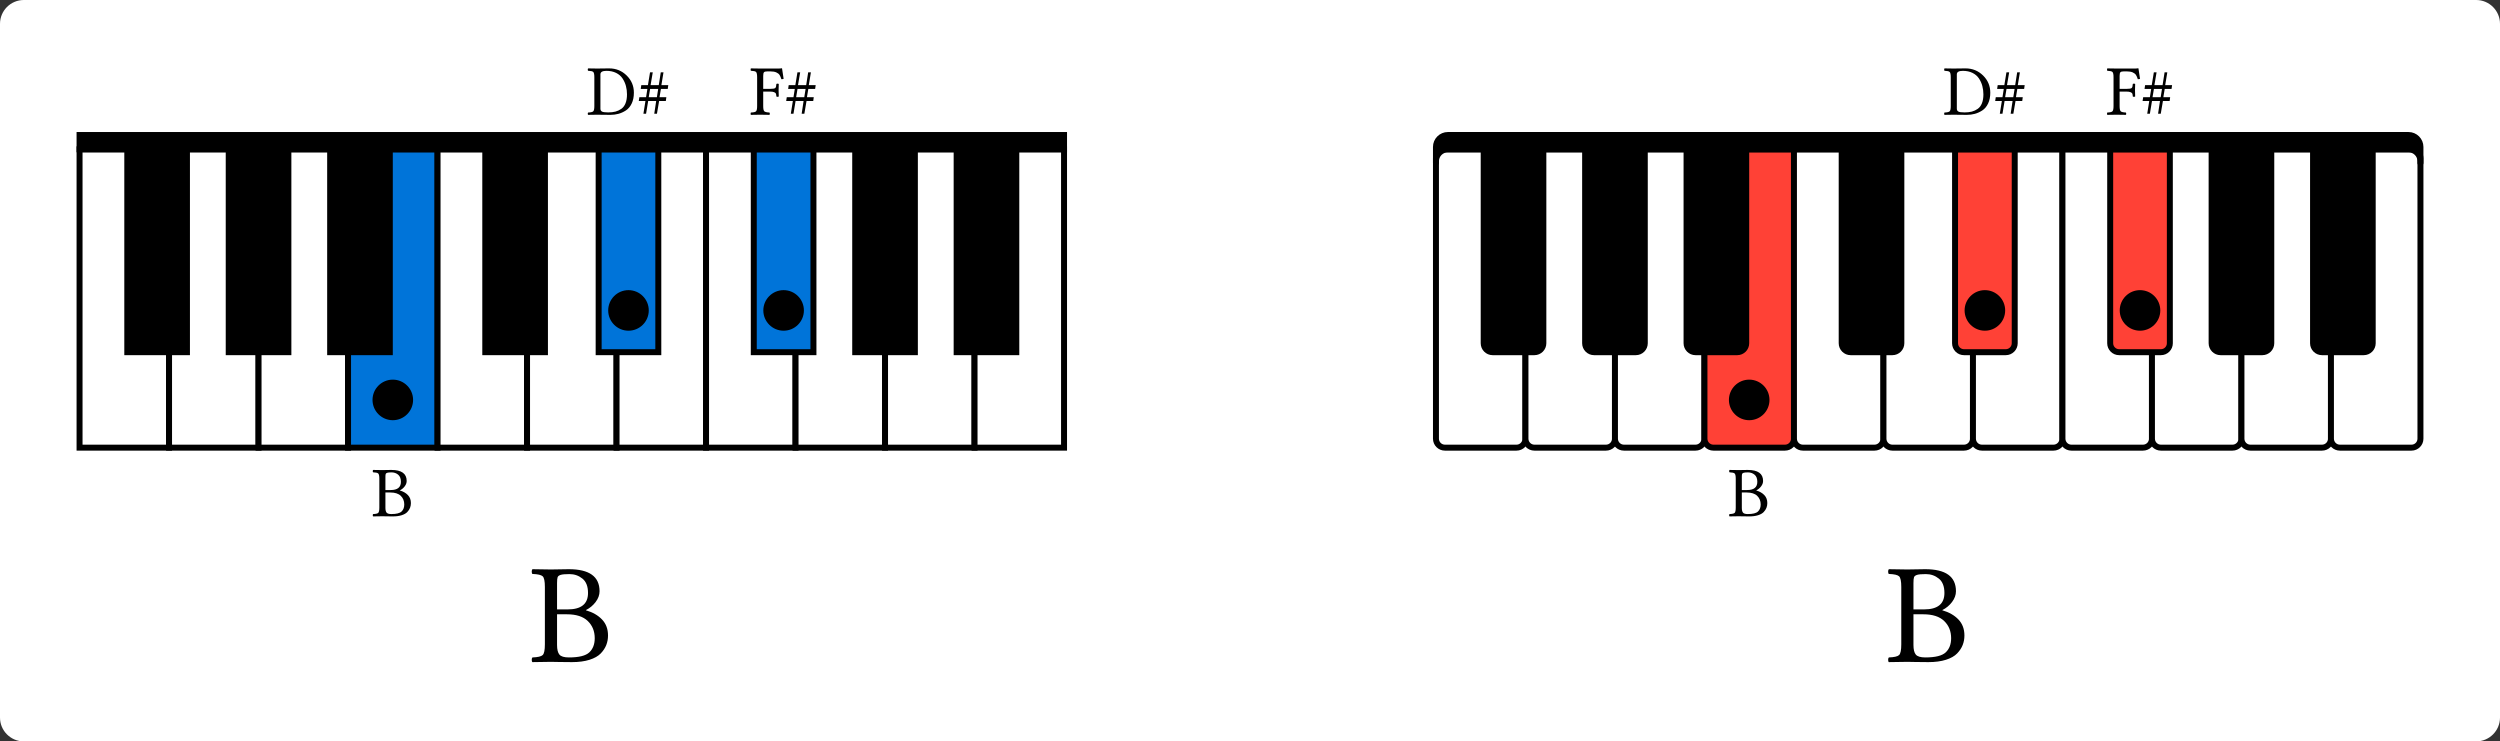 <svg class="typst-doc" viewBox="0 0 314.25 93.194" width="314.25" height="93.194" xmlns="http://www.w3.org/2000/svg" xmlns:xlink="http://www.w3.org/1999/xlink" xmlns:h5="http://www.w3.org/1999/xhtml">
    <rect x="0" y="0" width="314.25" height="93.194" fill="#333333" stroke="none"/>
    <g>
        <g transform="translate(-0 -0)">
            <path class="typst-shape" fill="#ffffff" d="M 0 3 C 0 1.343 1.343 0 3 0 L 311.25 0 C 312.907 0 314.25 1.343 314.25 3 L 314.25 90.194 C 314.25 91.851 312.907 93.194 311.25 93.194 L 3 93.194 C 1.343 93.194 0 91.851 0 90.194 Z "/>
        </g>
        <g transform="translate(10 10)">
            <g class="typst-group">
                <g>
                    <g transform="translate(0 8.77)">
                        <path class="typst-shape" fill="#ffffff" stroke="#000000" stroke-width="0.75" stroke-linecap="butt" stroke-linejoin="miter" stroke-miterlimit="4" d="M 0 0 L 0 37.5 L 11.25 37.5 L 11.25 0 Z "/>
                    </g>
                    <g transform="translate(11.25 8.77)">
                        <path class="typst-shape" fill="#ffffff" stroke="#000000" stroke-width="0.75" stroke-linecap="butt" stroke-linejoin="miter" stroke-miterlimit="4" d="M 0 0 L 0 37.5 L 11.25 37.5 L 11.25 0 Z "/>
                    </g>
                    <g transform="translate(22.5 8.77)">
                        <path class="typst-shape" fill="#ffffff" stroke="#000000" stroke-width="0.75" stroke-linecap="butt" stroke-linejoin="miter" stroke-miterlimit="4" d="M 0 0 L 0 37.5 L 11.25 37.5 L 11.25 0 Z "/>
                    </g>
                    <g transform="translate(33.75 8.77)">
                        <path class="typst-shape" fill="#0074d9" stroke="#000000" stroke-width="0.75" stroke-linecap="butt" stroke-linejoin="miter" stroke-miterlimit="4" d="M 0 0 L 0 37.5 L 11.25 37.5 L 11.25 0 Z "/>
                    </g>
                    <g transform="translate(45 8.77)">
                        <path class="typst-shape" fill="#ffffff" stroke="#000000" stroke-width="0.75" stroke-linecap="butt" stroke-linejoin="miter" stroke-miterlimit="4" d="M 0 0 L 0 37.5 L 11.25 37.5 L 11.25 0 Z "/>
                    </g>
                    <g transform="translate(56.25 8.77)">
                        <path class="typst-shape" fill="#ffffff" stroke="#000000" stroke-width="0.75" stroke-linecap="butt" stroke-linejoin="miter" stroke-miterlimit="4" d="M 0 0 L 0 37.5 L 11.25 37.5 L 11.25 0 Z "/>
                    </g>
                    <g transform="translate(67.5 8.77)">
                        <path class="typst-shape" fill="#ffffff" stroke="#000000" stroke-width="0.75" stroke-linecap="butt" stroke-linejoin="miter" stroke-miterlimit="4" d="M 0 0 L 0 37.5 L 11.25 37.5 L 11.25 0 Z "/>
                    </g>
                    <g transform="translate(78.75 8.77)">
                        <path class="typst-shape" fill="#ffffff" stroke="#000000" stroke-width="0.75" stroke-linecap="butt" stroke-linejoin="miter" stroke-miterlimit="4" d="M 0 0 L 0 37.5 L 11.25 37.5 L 11.25 0 Z "/>
                    </g>
                    <g transform="translate(90 8.77)">
                        <path class="typst-shape" fill="#ffffff" stroke="#000000" stroke-width="0.75" stroke-linecap="butt" stroke-linejoin="miter" stroke-miterlimit="4" d="M 0 0 L 0 37.5 L 11.25 37.5 L 11.25 0 Z "/>
                    </g>
                    <g transform="translate(101.25 8.77)">
                        <path class="typst-shape" fill="#ffffff" stroke="#000000" stroke-width="0.75" stroke-linecap="butt" stroke-linejoin="miter" stroke-miterlimit="4" d="M 0 0 L 0 37.5 L 11.25 37.5 L 11.25 0 Z "/>
                    </g>
                    <g transform="translate(112.5 8.77)">
                        <path class="typst-shape" fill="#ffffff" stroke="#000000" stroke-width="0.75" stroke-linecap="butt" stroke-linejoin="miter" stroke-miterlimit="4" d="M 0 0 L 0 37.5 L 11.25 37.5 L 11.25 0 Z "/>
                    </g>
                    <g transform="translate(6 8.77)">
                        <path class="typst-shape" fill="#000000" stroke="#000000" stroke-width="0.75" stroke-linecap="butt" stroke-linejoin="miter" stroke-miterlimit="4" d="M 0 0 L 0 25.5 L 7.5 25.5 L 7.5 0 Z "/>
                    </g>
                    <g transform="translate(18.75 8.77)">
                        <path class="typst-shape" fill="#000000" stroke="#000000" stroke-width="0.75" stroke-linecap="butt" stroke-linejoin="miter" stroke-miterlimit="4" d="M 0 0 L 0 25.5 L 7.5 25.5 L 7.5 0 Z "/>
                    </g>
                    <g transform="translate(31.5 8.77)">
                        <path class="typst-shape" fill="#000000" stroke="#000000" stroke-width="0.75" stroke-linecap="butt" stroke-linejoin="miter" stroke-miterlimit="4" d="M 0 0 L 0 25.5 L 7.5 25.5 L 7.5 0 Z "/>
                    </g>
                    <g transform="translate(51 8.77)">
                        <path class="typst-shape" fill="#000000" stroke="#000000" stroke-width="0.75" stroke-linecap="butt" stroke-linejoin="miter" stroke-miterlimit="4" d="M 0 0 L 0 25.5 L 7.5 25.5 L 7.5 0 Z "/>
                    </g>
                    <g transform="translate(65.25 8.77)">
                        <path class="typst-shape" fill="#0074d9" stroke="#000000" stroke-width="0.75" stroke-linecap="butt" stroke-linejoin="miter" stroke-miterlimit="4" d="M 0 0 L 0 25.5 L 7.5 25.5 L 7.5 0 Z "/>
                    </g>
                    <g transform="translate(84.75 8.77)">
                        <path class="typst-shape" fill="#0074d9" stroke="#000000" stroke-width="0.75" stroke-linecap="butt" stroke-linejoin="miter" stroke-miterlimit="4" d="M 0 0 L 0 25.5 L 7.5 25.5 L 7.5 0 Z "/>
                    </g>
                    <g transform="translate(97.5 8.77)">
                        <path class="typst-shape" fill="#000000" stroke="#000000" stroke-width="0.75" stroke-linecap="butt" stroke-linejoin="miter" stroke-miterlimit="4" d="M 0 0 L 0 25.5 L 7.5 25.5 L 7.5 0 Z "/>
                    </g>
                    <g transform="translate(110.25 8.77)">
                        <path class="typst-shape" fill="#000000" stroke="#000000" stroke-width="0.75" stroke-linecap="butt" stroke-linejoin="miter" stroke-miterlimit="4" d="M 0 0 L 0 25.5 L 7.5 25.5 L 7.5 0 Z "/>
                    </g>
                    <g transform="translate(0 6.97)">
                        <path class="typst-shape" fill="#000000" stroke="#000000" stroke-width="0.75" stroke-linecap="butt" stroke-linejoin="miter" stroke-miterlimit="4" d="M 0 0 L 0 1.8 L 123.75 1.8 L 123.75 0 Z "/>
                    </g>
                    <g transform="translate(36.825 37.72)">
                        <path class="typst-shape" fill="#000000" d="M 0 2.55 C 0 1.143 1.143 0 2.55 0 C 3.957 0 5.1 1.143 5.1 2.55 C 5.1 3.957 3.957 5.1 2.55 5.1 C 1.143 5.1 0 3.957 0 2.55 "/>
                    </g>
                    <g transform="translate(66.45 26.47)">
                        <path class="typst-shape" fill="#000000" d="M 0 2.55 C 0 1.143 1.143 0 2.55 0 C 3.957 0 5.1 1.143 5.1 2.55 C 5.1 3.957 3.957 5.1 2.55 5.1 C 1.143 5.1 0 3.957 0 2.55 "/>
                    </g>
                    <g transform="translate(85.95 26.47)">
                        <path class="typst-shape" fill="#000000" d="M 0 2.55 C 0 1.143 1.143 0 2.55 0 C 3.957 0 5.1 1.143 5.1 2.55 C 5.1 3.957 3.957 5.1 2.55 5.1 C 1.143 5.1 0 3.957 0 2.55 "/>
                    </g>
                    <g transform="translate(36.729 54.894)">
                        <g class="typst-text" transform="scale(1, -1)">
                            <use xlink:href="#g1DE7AB736ADFDC91648BF3133523EE7A" x="0" fill="#000000"/>
                        </g>
                    </g>
                    <g transform="translate(63.755 4.42)">
                        <g class="typst-text" transform="scale(1, -1)">
                            <use xlink:href="#g3F9D5AF39F7FE4A7B601465CAE4C9004" x="0" fill="#000000"/>
                            <use xlink:href="#gC4ACB8FAD720A262998CAB9AA8694F1F" x="6.306" fill="#000000"/>
                        </g>
                    </g>
                    <g transform="translate(84.226 4.42)">
                        <g class="typst-text" transform="scale(1, -1)">
                            <use xlink:href="#g9E676FFFE7ABAB0AF38F5F0E77CA473A" x="0" fill="#000000"/>
                            <use xlink:href="#gC4ACB8FAD720A262998CAB9AA8694F1F" x="4.364" fill="#000000"/>
                        </g>
                    </g>
                    <g transform="translate(56.584 73.194)">
                        <g class="typst-text" transform="scale(1, -1)">
                            <use xlink:href="#g8A06679866B18522C2E09559D72154D0" x="0" fill="#000000"/>
                        </g>
                    </g>
                </g>
            </g>
        </g>
        <g transform="translate(133.75 83.194)">
            <g class="typst-text" transform="scale(1, -1)"/>
        </g>
        <g transform="translate(180.5 10)">
            <g class="typst-group">
                <g>
                    <g transform="translate(0 8.77)">
                        <path class="typst-shape" fill="#ffffff" d="M 0 1.125 C 0 0.504 0.504 0 1.125 0 L 11.25 0 L 11.25 36.375 C 11.25 36.996 10.746 37.5 10.125 37.5 L 1.125 37.5 C 0.504 37.5 0 36.996 0 36.375 Z "/>
                    </g>
                    <g transform="translate(0 8.77)">
                        <path class="typst-shape" fill="#000000" d="M 1.125 0.375 L 1.125 -0.375 L 11.625 -0.375 L 11.625 36.375 C 11.625 37.203 10.953 37.875 10.125 37.875 L 1.125 37.875 C 0.297 37.875 -0.375 37.203 -0.375 36.375 L -0.375 1.125 C -0.375 0.297 0.297 -0.375 1.125 -0.375 L 1.125 0.375 C 0.711 0.375 0.375 0.711 0.375 1.125 L 0.375 36.375 C 0.375 36.789 0.711 37.125 1.125 37.125 L 10.125 37.125 C 10.539 37.125 10.875 36.789 10.875 36.375 L 10.875 0.375 Z "/>
                    </g>
                    <g transform="translate(11.25 8.77)">
                        <path class="typst-shape" fill="#ffffff" d="M 0 0 L 11.25 0 L 11.25 36.375 C 11.25 36.996 10.746 37.5 10.125 37.5 L 1.125 37.5 C 0.504 37.5 0 36.996 0 36.375 Z "/>
                    </g>
                    <g transform="translate(11.25 8.77)">
                        <path class="typst-shape" fill="#000000" d="M 0.375 0.375 L -0.375 -0.375 L 11.625 -0.375 L 11.625 36.375 C 11.625 37.203 10.953 37.875 10.125 37.875 L 1.125 37.875 C 0.297 37.875 -0.375 37.203 -0.375 36.375 L -0.375 -0.375 L -0.375 -0.375 L 0.375 0.375 L 0.375 36.375 C 0.375 36.789 0.711 37.125 1.125 37.125 L 10.125 37.125 C 10.539 37.125 10.875 36.789 10.875 36.375 L 10.875 0.375 Z "/>
                    </g>
                    <g transform="translate(22.5 8.77)">
                        <path class="typst-shape" fill="#ffffff" d="M 0 0 L 11.25 0 L 11.25 36.375 C 11.25 36.996 10.746 37.5 10.125 37.5 L 1.125 37.5 C 0.504 37.5 0 36.996 0 36.375 Z "/>
                    </g>
                    <g transform="translate(22.5 8.77)">
                        <path class="typst-shape" fill="#000000" d="M 0.375 0.375 L -0.375 -0.375 L 11.625 -0.375 L 11.625 36.375 C 11.625 37.203 10.953 37.875 10.125 37.875 L 1.125 37.875 C 0.297 37.875 -0.375 37.203 -0.375 36.375 L -0.375 -0.375 L -0.375 -0.375 L 0.375 0.375 L 0.375 36.375 C 0.375 36.789 0.711 37.125 1.125 37.125 L 10.125 37.125 C 10.539 37.125 10.875 36.789 10.875 36.375 L 10.875 0.375 Z "/>
                    </g>
                    <g transform="translate(33.75 8.77)">
                        <path class="typst-shape" fill="#ff4136" d="M 0 0 L 11.25 0 L 11.25 36.375 C 11.25 36.996 10.746 37.5 10.125 37.5 L 1.125 37.5 C 0.504 37.5 0 36.996 0 36.375 Z "/>
                    </g>
                    <g transform="translate(33.75 8.77)">
                        <path class="typst-shape" fill="#000000" d="M 0.375 0.375 L -0.375 -0.375 L 11.625 -0.375 L 11.625 36.375 C 11.625 37.203 10.953 37.875 10.125 37.875 L 1.125 37.875 C 0.297 37.875 -0.375 37.203 -0.375 36.375 L -0.375 -0.375 L -0.375 -0.375 L 0.375 0.375 L 0.375 36.375 C 0.375 36.789 0.711 37.125 1.125 37.125 L 10.125 37.125 C 10.539 37.125 10.875 36.789 10.875 36.375 L 10.875 0.375 Z "/>
                    </g>
                    <g transform="translate(45 8.77)">
                        <path class="typst-shape" fill="#ffffff" d="M 0 0 L 11.25 0 L 11.25 36.375 C 11.25 36.996 10.746 37.5 10.125 37.5 L 1.125 37.5 C 0.504 37.5 0 36.996 0 36.375 Z "/>
                    </g>
                    <g transform="translate(45 8.77)">
                        <path class="typst-shape" fill="#000000" d="M 0.375 0.375 L -0.375 -0.375 L 11.625 -0.375 L 11.625 36.375 C 11.625 37.203 10.953 37.875 10.125 37.875 L 1.125 37.875 C 0.297 37.875 -0.375 37.203 -0.375 36.375 L -0.375 -0.375 L -0.375 -0.375 L 0.375 0.375 L 0.375 36.375 C 0.375 36.789 0.711 37.125 1.125 37.125 L 10.125 37.125 C 10.539 37.125 10.875 36.789 10.875 36.375 L 10.875 0.375 Z "/>
                    </g>
                    <g transform="translate(56.25 8.77)">
                        <path class="typst-shape" fill="#ffffff" d="M 0 0 L 11.25 0 L 11.25 36.375 C 11.25 36.996 10.746 37.5 10.125 37.5 L 1.125 37.5 C 0.504 37.5 0 36.996 0 36.375 Z "/>
                    </g>
                    <g transform="translate(56.25 8.77)">
                        <path class="typst-shape" fill="#000000" d="M 0.375 0.375 L -0.375 -0.375 L 11.625 -0.375 L 11.625 36.375 C 11.625 37.203 10.953 37.875 10.125 37.875 L 1.125 37.875 C 0.297 37.875 -0.375 37.203 -0.375 36.375 L -0.375 -0.375 L -0.375 -0.375 L 0.375 0.375 L 0.375 36.375 C 0.375 36.789 0.711 37.125 1.125 37.125 L 10.125 37.125 C 10.539 37.125 10.875 36.789 10.875 36.375 L 10.875 0.375 Z "/>
                    </g>
                    <g transform="translate(67.5 8.77)">
                        <path class="typst-shape" fill="#ffffff" d="M 0 0 L 11.25 0 L 11.25 36.375 C 11.25 36.996 10.746 37.5 10.125 37.5 L 1.125 37.5 C 0.504 37.5 0 36.996 0 36.375 Z "/>
                    </g>
                    <g transform="translate(67.5 8.77)">
                        <path class="typst-shape" fill="#000000" d="M 0.375 0.375 L -0.375 -0.375 L 11.625 -0.375 L 11.625 36.375 C 11.625 37.203 10.953 37.875 10.125 37.875 L 1.125 37.875 C 0.297 37.875 -0.375 37.203 -0.375 36.375 L -0.375 -0.375 L -0.375 -0.375 L 0.375 0.375 L 0.375 36.375 C 0.375 36.789 0.711 37.125 1.125 37.125 L 10.125 37.125 C 10.539 37.125 10.875 36.789 10.875 36.375 L 10.875 0.375 Z "/>
                    </g>
                    <g transform="translate(78.75 8.77)">
                        <path class="typst-shape" fill="#ffffff" d="M 0 0 L 11.25 0 L 11.25 36.375 C 11.25 36.996 10.746 37.5 10.125 37.5 L 1.125 37.5 C 0.504 37.5 0 36.996 0 36.375 Z "/>
                    </g>
                    <g transform="translate(78.75 8.77)">
                        <path class="typst-shape" fill="#000000" d="M 0.375 0.375 L -0.375 -0.375 L 11.625 -0.375 L 11.625 36.375 C 11.625 37.203 10.953 37.875 10.125 37.875 L 1.125 37.875 C 0.297 37.875 -0.375 37.203 -0.375 36.375 L -0.375 -0.375 L -0.375 -0.375 L 0.375 0.375 L 0.375 36.375 C 0.375 36.789 0.711 37.125 1.125 37.125 L 10.125 37.125 C 10.539 37.125 10.875 36.789 10.875 36.375 L 10.875 0.375 Z "/>
                    </g>
                    <g transform="translate(90 8.77)">
                        <path class="typst-shape" fill="#ffffff" d="M 0 0 L 11.25 0 L 11.25 36.375 C 11.25 36.996 10.746 37.5 10.125 37.5 L 1.125 37.5 C 0.504 37.5 0 36.996 0 36.375 Z "/>
                    </g>
                    <g transform="translate(90 8.77)">
                        <path class="typst-shape" fill="#000000" d="M 0.375 0.375 L -0.375 -0.375 L 11.625 -0.375 L 11.625 36.375 C 11.625 37.203 10.953 37.875 10.125 37.875 L 1.125 37.875 C 0.297 37.875 -0.375 37.203 -0.375 36.375 L -0.375 -0.375 L -0.375 -0.375 L 0.375 0.375 L 0.375 36.375 C 0.375 36.789 0.711 37.125 1.125 37.125 L 10.125 37.125 C 10.539 37.125 10.875 36.789 10.875 36.375 L 10.875 0.375 Z "/>
                    </g>
                    <g transform="translate(101.25 8.77)">
                        <path class="typst-shape" fill="#ffffff" d="M 0 0 L 11.25 0 L 11.25 36.375 C 11.25 36.996 10.746 37.5 10.125 37.5 L 1.125 37.5 C 0.504 37.5 0 36.996 0 36.375 Z "/>
                    </g>
                    <g transform="translate(101.25 8.77)">
                        <path class="typst-shape" fill="#000000" d="M 0.375 0.375 L -0.375 -0.375 L 11.625 -0.375 L 11.625 36.375 C 11.625 37.203 10.953 37.875 10.125 37.875 L 1.125 37.875 C 0.297 37.875 -0.375 37.203 -0.375 36.375 L -0.375 -0.375 L -0.375 -0.375 L 0.375 0.375 L 0.375 36.375 C 0.375 36.789 0.711 37.125 1.125 37.125 L 10.125 37.125 C 10.539 37.125 10.875 36.789 10.875 36.375 L 10.875 0.375 Z "/>
                    </g>
                    <g transform="translate(112.5 8.77)">
                        <path class="typst-shape" fill="#ffffff" d="M 0 0 L 10.125 0 C 10.746 0 11.25 0.504 11.25 1.125 L 11.25 36.375 C 11.25 36.996 10.746 37.5 10.125 37.5 L 1.125 37.5 C 0.504 37.5 0 36.996 0 36.375 Z "/>
                    </g>
                    <g transform="translate(112.5 8.77)">
                        <path class="typst-shape" fill="#000000" d="M 0.375 0.375 L -0.375 -0.375 L 10.125 -0.375 C 10.953 -0.375 11.625 0.297 11.625 1.125 L 11.625 36.375 C 11.625 37.203 10.953 37.875 10.125 37.875 L 1.125 37.875 C 0.297 37.875 -0.375 37.203 -0.375 36.375 L -0.375 -0.375 L -0.375 -0.375 L 0.375 0.375 L 0.375 36.375 C 0.375 36.789 0.711 37.125 1.125 37.125 L 10.125 37.125 C 10.539 37.125 10.875 36.789 10.875 36.375 L 10.875 1.125 C 10.875 0.711 10.539 0.375 10.125 0.375 Z "/>
                    </g>
                    <g transform="translate(6 8.77)">
                        <path class="typst-shape" fill="#000000" d="M 0 0 L 7.5 0 L 7.5 24.375 C 7.5 24.996 6.996 25.5 6.375 25.5 L 1.125 25.5 C 0.504 25.5 0 24.996 0 24.375 Z "/>
                    </g>
                    <g transform="translate(6 8.77)">
                        <path class="typst-shape" fill="#000000" d="M 0.375 0.375 L -0.375 -0.375 L 7.875 -0.375 L 7.875 24.375 C 7.875 25.203 7.203 25.875 6.375 25.875 L 1.125 25.875 C 0.297 25.875 -0.375 25.203 -0.375 24.375 L -0.375 -0.375 L -0.375 -0.375 L 0.375 0.375 L 0.375 24.375 C 0.375 24.789 0.711 25.125 1.125 25.125 L 6.375 25.125 C 6.789 25.125 7.125 24.789 7.125 24.375 L 7.125 0.375 Z "/>
                    </g>
                    <g transform="translate(18.75 8.77)">
                        <path class="typst-shape" fill="#000000" d="M 0 0 L 7.5 0 L 7.5 24.375 C 7.5 24.996 6.996 25.5 6.375 25.5 L 1.125 25.5 C 0.504 25.5 0 24.996 0 24.375 Z "/>
                    </g>
                    <g transform="translate(18.75 8.77)">
                        <path class="typst-shape" fill="#000000" d="M 0.375 0.375 L -0.375 -0.375 L 7.875 -0.375 L 7.875 24.375 C 7.875 25.203 7.203 25.875 6.375 25.875 L 1.125 25.875 C 0.297 25.875 -0.375 25.203 -0.375 24.375 L -0.375 -0.375 L -0.375 -0.375 L 0.375 0.375 L 0.375 24.375 C 0.375 24.789 0.711 25.125 1.125 25.125 L 6.375 25.125 C 6.789 25.125 7.125 24.789 7.125 24.375 L 7.125 0.375 Z "/>
                    </g>
                    <g transform="translate(31.5 8.77)">
                        <path class="typst-shape" fill="#000000" d="M 0 0 L 7.5 0 L 7.5 24.375 C 7.5 24.996 6.996 25.5 6.375 25.5 L 1.125 25.5 C 0.504 25.5 0 24.996 0 24.375 Z "/>
                    </g>
                    <g transform="translate(31.5 8.77)">
                        <path class="typst-shape" fill="#000000" d="M 0.375 0.375 L -0.375 -0.375 L 7.875 -0.375 L 7.875 24.375 C 7.875 25.203 7.203 25.875 6.375 25.875 L 1.125 25.875 C 0.297 25.875 -0.375 25.203 -0.375 24.375 L -0.375 -0.375 L -0.375 -0.375 L 0.375 0.375 L 0.375 24.375 C 0.375 24.789 0.711 25.125 1.125 25.125 L 6.375 25.125 C 6.789 25.125 7.125 24.789 7.125 24.375 L 7.125 0.375 Z "/>
                    </g>
                    <g transform="translate(51 8.77)">
                        <path class="typst-shape" fill="#000000" d="M 0 0 L 7.5 0 L 7.5 24.375 C 7.5 24.996 6.996 25.5 6.375 25.5 L 1.125 25.5 C 0.504 25.5 0 24.996 0 24.375 Z "/>
                    </g>
                    <g transform="translate(51 8.77)">
                        <path class="typst-shape" fill="#000000" d="M 0.375 0.375 L -0.375 -0.375 L 7.875 -0.375 L 7.875 24.375 C 7.875 25.203 7.203 25.875 6.375 25.875 L 1.125 25.875 C 0.297 25.875 -0.375 25.203 -0.375 24.375 L -0.375 -0.375 L -0.375 -0.375 L 0.375 0.375 L 0.375 24.375 C 0.375 24.789 0.711 25.125 1.125 25.125 L 6.375 25.125 C 6.789 25.125 7.125 24.789 7.125 24.375 L 7.125 0.375 Z "/>
                    </g>
                    <g transform="translate(65.25 8.77)">
                        <path class="typst-shape" fill="#ff4136" d="M 0 0 L 7.5 0 L 7.5 24.375 C 7.5 24.996 6.996 25.5 6.375 25.5 L 1.125 25.5 C 0.504 25.5 0 24.996 0 24.375 Z "/>
                    </g>
                    <g transform="translate(65.25 8.77)">
                        <path class="typst-shape" fill="#000000" d="M 0.375 0.375 L -0.375 -0.375 L 7.875 -0.375 L 7.875 24.375 C 7.875 25.203 7.203 25.875 6.375 25.875 L 1.125 25.875 C 0.297 25.875 -0.375 25.203 -0.375 24.375 L -0.375 -0.375 L -0.375 -0.375 L 0.375 0.375 L 0.375 24.375 C 0.375 24.789 0.711 25.125 1.125 25.125 L 6.375 25.125 C 6.789 25.125 7.125 24.789 7.125 24.375 L 7.125 0.375 Z "/>
                    </g>
                    <g transform="translate(84.75 8.77)">
                        <path class="typst-shape" fill="#ff4136" d="M 0 0 L 7.5 0 L 7.5 24.375 C 7.5 24.996 6.996 25.5 6.375 25.5 L 1.125 25.5 C 0.504 25.5 0 24.996 0 24.375 Z "/>
                    </g>
                    <g transform="translate(84.75 8.77)">
                        <path class="typst-shape" fill="#000000" d="M 0.375 0.375 L -0.375 -0.375 L 7.875 -0.375 L 7.875 24.375 C 7.875 25.203 7.203 25.875 6.375 25.875 L 1.125 25.875 C 0.297 25.875 -0.375 25.203 -0.375 24.375 L -0.375 -0.375 L -0.375 -0.375 L 0.375 0.375 L 0.375 24.375 C 0.375 24.789 0.711 25.125 1.125 25.125 L 6.375 25.125 C 6.789 25.125 7.125 24.789 7.125 24.375 L 7.125 0.375 Z "/>
                    </g>
                    <g transform="translate(97.5 8.77)">
                        <path class="typst-shape" fill="#000000" d="M 0 0 L 7.5 0 L 7.5 24.375 C 7.5 24.996 6.996 25.5 6.375 25.5 L 1.125 25.5 C 0.504 25.5 0 24.996 0 24.375 Z "/>
                    </g>
                    <g transform="translate(97.5 8.77)">
                        <path class="typst-shape" fill="#000000" d="M 0.375 0.375 L -0.375 -0.375 L 7.875 -0.375 L 7.875 24.375 C 7.875 25.203 7.203 25.875 6.375 25.875 L 1.125 25.875 C 0.297 25.875 -0.375 25.203 -0.375 24.375 L -0.375 -0.375 L -0.375 -0.375 L 0.375 0.375 L 0.375 24.375 C 0.375 24.789 0.711 25.125 1.125 25.125 L 6.375 25.125 C 6.789 25.125 7.125 24.789 7.125 24.375 L 7.125 0.375 Z "/>
                    </g>
                    <g transform="translate(110.25 8.77)">
                        <path class="typst-shape" fill="#000000" d="M 0 0 L 7.5 0 L 7.5 24.375 C 7.5 24.996 6.996 25.5 6.375 25.5 L 1.125 25.5 C 0.504 25.5 0 24.996 0 24.375 Z "/>
                    </g>
                    <g transform="translate(110.25 8.77)">
                        <path class="typst-shape" fill="#000000" d="M 0.375 0.375 L -0.375 -0.375 L 7.875 -0.375 L 7.875 24.375 C 7.875 25.203 7.203 25.875 6.375 25.875 L 1.125 25.875 C 0.297 25.875 -0.375 25.203 -0.375 24.375 L -0.375 -0.375 L -0.375 -0.375 L 0.375 0.375 L 0.375 24.375 C 0.375 24.789 0.711 25.125 1.125 25.125 L 6.375 25.125 C 6.789 25.125 7.125 24.789 7.125 24.375 L 7.125 0.375 Z "/>
                    </g>
                    <g transform="translate(0 8.77)">
                        <path class="typst-shape" fill="#000000" stroke="#000000" stroke-width="0.75" stroke-linecap="butt" stroke-linejoin="miter" stroke-miterlimit="4" d="M 0 -0.3 C 0 -1.128 0.672 -1.8 1.5 -1.8 C 2.328 -1.8 121.422 -1.8 122.25 -1.8 C 123.078 -1.8 123.75 -1.128 123.75 -0.3 C 123.75 0.528 123.75 2.328 123.75 1.5 C 123.75 0.672 123.078 0 122.25 0 C 121.422 0 2.328 0 1.5 0 C 0.672 0 0 0.672 0 1.5 C 0 2.328 0 0.528 0 -0.3 Z "/>
                    </g>
                    <g transform="translate(36.825 37.72)">
                        <path class="typst-shape" fill="#000000" d="M 0 2.55 C 0 1.143 1.143 0 2.55 0 C 3.957 0 5.1 1.143 5.1 2.55 C 5.1 3.957 3.957 5.1 2.55 5.1 C 1.143 5.1 0 3.957 0 2.55 "/>
                    </g>
                    <g transform="translate(66.45 26.47)">
                        <path class="typst-shape" fill="#000000" d="M 0 2.55 C 0 1.143 1.143 0 2.55 0 C 3.957 0 5.1 1.143 5.1 2.55 C 5.1 3.957 3.957 5.1 2.55 5.1 C 1.143 5.1 0 3.957 0 2.55 "/>
                    </g>
                    <g transform="translate(85.95 26.47)">
                        <path class="typst-shape" fill="#000000" d="M 0 2.55 C 0 1.143 1.143 0 2.55 0 C 3.957 0 5.1 1.143 5.1 2.55 C 5.1 3.957 3.957 5.1 2.55 5.1 C 1.143 5.1 0 3.957 0 2.55 "/>
                    </g>
                    <g transform="translate(36.729 54.894)">
                        <g class="typst-text" transform="scale(1, -1)">
                            <use xlink:href="#g1DE7AB736ADFDC91648BF3133523EE7A" x="0" fill="#000000"/>
                        </g>
                    </g>
                    <g transform="translate(63.755 4.42)">
                        <g class="typst-text" transform="scale(1, -1)">
                            <use xlink:href="#g3F9D5AF39F7FE4A7B601465CAE4C9004" x="0" fill="#000000"/>
                            <use xlink:href="#gC4ACB8FAD720A262998CAB9AA8694F1F" x="6.306" fill="#000000"/>
                        </g>
                    </g>
                    <g transform="translate(84.226 4.42)">
                        <g class="typst-text" transform="scale(1, -1)">
                            <use xlink:href="#g9E676FFFE7ABAB0AF38F5F0E77CA473A" x="0" fill="#000000"/>
                            <use xlink:href="#gC4ACB8FAD720A262998CAB9AA8694F1F" x="4.364" fill="#000000"/>
                        </g>
                    </g>
                    <g transform="translate(56.584 73.194)">
                        <g class="typst-text" transform="scale(1, -1)">
                            <use xlink:href="#g8A06679866B18522C2E09559D72154D0" x="0" fill="#000000"/>
                        </g>
                    </g>
                </g>
            </g>
        </g>
    </g>
    <defs id="glyph">
        <symbol id="g1DE7AB736ADFDC91648BF3133523EE7A" overflow="visible">
            <path d="M 1.718 4.948 L 1.718 3.296 L 2.386 3.296 Q 3.665 3.296 3.665 4.329 Q 3.665 4.948 3.313 5.232 Q 2.962 5.515 2.5 5.515 Q 2.105 5.515 1.949 5.467 Q 1.793 5.418 1.756 5.322 Q 1.718 5.225 1.718 4.948 Z M 1.718 2.988 L 1.718 1.063 Q 1.718 0.633 1.868 0.455 Q 2.017 0.277 2.465 0.277 Q 3.41 0.277 3.749 0.598 Q 4.087 0.918 4.087 1.485 Q 4.087 2.145 3.65 2.566 Q 3.212 2.988 2.338 2.988 L 1.718 2.988 Z M 1.332 5.805 Q 1.494 5.805 1.898 5.814 Q 2.303 5.823 2.457 5.823 Q 4.39 5.823 4.39 4.438 Q 4.39 4.087 4.144 3.762 Q 3.898 3.437 3.538 3.256 L 3.538 3.239 Q 4.166 3.059 4.544 2.663 Q 4.922 2.268 4.922 1.657 Q 4.922 1.34 4.814 1.061 Q 4.707 0.782 4.465 0.53 Q 4.223 0.277 3.76 0.13 Q 3.296 -0.018 2.654 -0.018 Q 2.224 -0.018 1.837 -0.009 Q 1.45 0 1.34 0 Q 0.875 0 0.171 -0.018 Q 0.127 0.018 0.127 0.125 Q 0.127 0.233 0.171 0.277 Q 0.677 0.294 0.815 0.426 Q 0.954 0.558 0.954 1.099 L 0.954 4.707 Q 0.954 5.247 0.815 5.377 Q 0.677 5.506 0.171 5.524 Q 0.127 5.559 0.127 5.669 Q 0.127 5.779 0.171 5.823 Q 0.875 5.805 1.332 5.805 Z "/>
        </symbol>
        <symbol id="g3F9D5AF39F7FE4A7B601465CAE4C9004" overflow="visible">
            <path d="M 1.718 0.756 Q 1.718 0.514 1.903 0.402 Q 2.087 0.29 2.698 0.29 Q 3.212 0.29 3.608 0.393 Q 4.003 0.497 4.346 0.738 Q 4.689 0.98 4.874 1.439 Q 5.058 1.898 5.058 2.558 Q 5.058 3.107 4.924 3.61 Q 4.79 4.113 4.5 4.555 Q 4.21 4.997 3.689 5.256 Q 3.168 5.515 2.474 5.515 Q 1.718 5.515 1.718 5.076 L 1.718 0.756 Z M 1.332 5.805 Q 1.477 5.805 1.967 5.814 Q 2.457 5.823 2.817 5.823 Q 4.113 5.823 5.019 4.928 Q 5.924 4.034 5.924 2.773 Q 5.924 1.982 5.649 1.408 Q 5.375 0.835 4.92 0.538 Q 4.465 0.242 3.984 0.112 Q 3.502 -0.018 2.979 -0.018 Q 2.439 -0.018 1.936 -0.009 Q 1.433 0 1.34 0 Q 0.875 0 0.171 -0.018 Q 0.127 0.018 0.127 0.125 Q 0.127 0.233 0.171 0.277 Q 0.677 0.294 0.815 0.426 Q 0.954 0.558 0.954 1.099 L 0.954 4.707 Q 0.954 5.247 0.815 5.377 Q 0.677 5.506 0.171 5.524 Q 0.127 5.559 0.127 5.669 Q 0.127 5.779 0.171 5.823 Q 0.892 5.805 1.332 5.805 Z "/>
        </symbol>
        <symbol id="gC4ACB8FAD720A262998CAB9AA8694F1F" overflow="visible">
            <path d="M 2.509 2.206 L 2.672 3.239 L 1.657 3.239 L 1.485 2.206 L 2.509 2.206 Z M 3.015 3.239 L 2.843 2.206 L 3.7 2.206 L 3.634 1.727 L 2.791 1.727 L 2.518 0.127 L 2.18 0.127 L 2.421 1.727 L 1.415 1.727 L 1.151 0.127 L 0.817 0.127 L 1.072 1.727 L 0.233 1.727 L 0.308 2.206 L 1.151 2.206 L 1.314 3.239 L 0.479 3.239 L 0.549 3.718 L 1.384 3.718 L 1.648 5.326 L 1.991 5.326 L 1.718 3.718 L 2.747 3.718 L 2.997 5.326 L 3.34 5.326 L 3.076 3.718 L 3.942 3.718 L 3.872 3.239 L 3.015 3.239 Z "/>
        </symbol>
        <symbol id="g9E676FFFE7ABAB0AF38F5F0E77CA473A" overflow="visible">
            <path d="M 2.549 2.909 L 1.709 2.909 L 1.709 1.099 Q 1.709 0.558 1.85 0.428 Q 1.991 0.299 2.492 0.277 Q 2.536 0.233 2.538 0.125 Q 2.54 0.018 2.492 -0.018 Q 1.863 0 1.332 0 Q 0.791 0 0.163 -0.018 Q 0.127 0.018 0.127 0.125 Q 0.127 0.233 0.163 0.277 Q 0.668 0.294 0.806 0.426 Q 0.945 0.558 0.945 1.099 L 0.945 4.707 Q 0.945 5.247 0.806 5.377 Q 0.668 5.506 0.163 5.524 Q 0.127 5.559 0.127 5.669 Q 0.127 5.779 0.163 5.823 Q 0.883 5.805 1.323 5.805 L 3.621 5.805 Q 3.858 5.805 4.043 5.84 Q 4.074 5.84 4.078 5.814 Q 4.175 5.295 4.276 4.509 Q 4.157 4.465 3.995 4.465 Q 3.885 4.816 3.76 5.005 Q 3.634 5.194 3.355 5.32 Q 3.076 5.445 2.619 5.445 L 2.215 5.445 Q 1.907 5.445 1.808 5.337 Q 1.709 5.229 1.709 4.869 L 1.709 3.248 L 2.549 3.248 Q 3.098 3.248 3.223 3.355 Q 3.349 3.463 3.366 3.863 Q 3.401 3.907 3.509 3.907 Q 3.617 3.907 3.665 3.863 Q 3.647 3.397 3.643 3.085 Q 3.643 2.742 3.665 2.294 Q 3.621 2.25 3.511 2.25 Q 3.401 2.25 3.366 2.294 Q 3.349 2.536 3.311 2.641 Q 3.274 2.747 3.096 2.828 Q 2.918 2.909 2.549 2.909 Z "/>
        </symbol>
        <symbol id="g8A06679866B18522C2E09559D72154D0" overflow="visible">
            <path d="M 3.437 9.896 L 3.437 6.592 L 4.772 6.592 Q 7.33 6.592 7.33 8.657 Q 7.33 9.896 6.627 10.463 Q 5.924 11.03 5.001 11.03 Q 4.21 11.03 3.898 10.934 Q 3.586 10.837 3.511 10.644 Q 3.437 10.45 3.437 9.896 Z M 3.437 5.977 L 3.437 2.127 Q 3.437 1.266 3.735 0.91 Q 4.034 0.554 4.931 0.554 Q 6.82 0.554 7.497 1.195 Q 8.174 1.837 8.174 2.971 Q 8.174 4.289 7.299 5.133 Q 6.425 5.977 4.676 5.977 L 3.437 5.977 Z M 2.663 11.61 Q 2.988 11.61 3.797 11.628 Q 4.605 11.646 4.913 11.646 Q 8.78 11.646 8.78 8.877 Q 8.78 8.174 8.288 7.523 Q 7.796 6.873 7.075 6.513 L 7.075 6.478 Q 8.332 6.117 9.088 5.326 Q 9.844 4.535 9.844 3.313 Q 9.844 2.681 9.628 2.123 Q 9.413 1.564 8.93 1.059 Q 8.446 0.554 7.519 0.259 Q 6.592 -0.035 5.309 -0.035 Q 4.447 -0.035 3.674 -0.018 Q 2.9 0 2.681 0 Q 1.749 0 0.343 -0.035 Q 0.255 0.035 0.255 0.25 Q 0.255 0.466 0.343 0.554 Q 1.354 0.589 1.63 0.853 Q 1.907 1.116 1.907 2.197 L 1.907 9.413 Q 1.907 10.494 1.63 10.753 Q 1.354 11.013 0.343 11.048 Q 0.255 11.118 0.255 11.338 Q 0.255 11.558 0.343 11.646 Q 1.749 11.61 2.663 11.61 Z "/>
        </symbol>
    </defs>
</svg>
